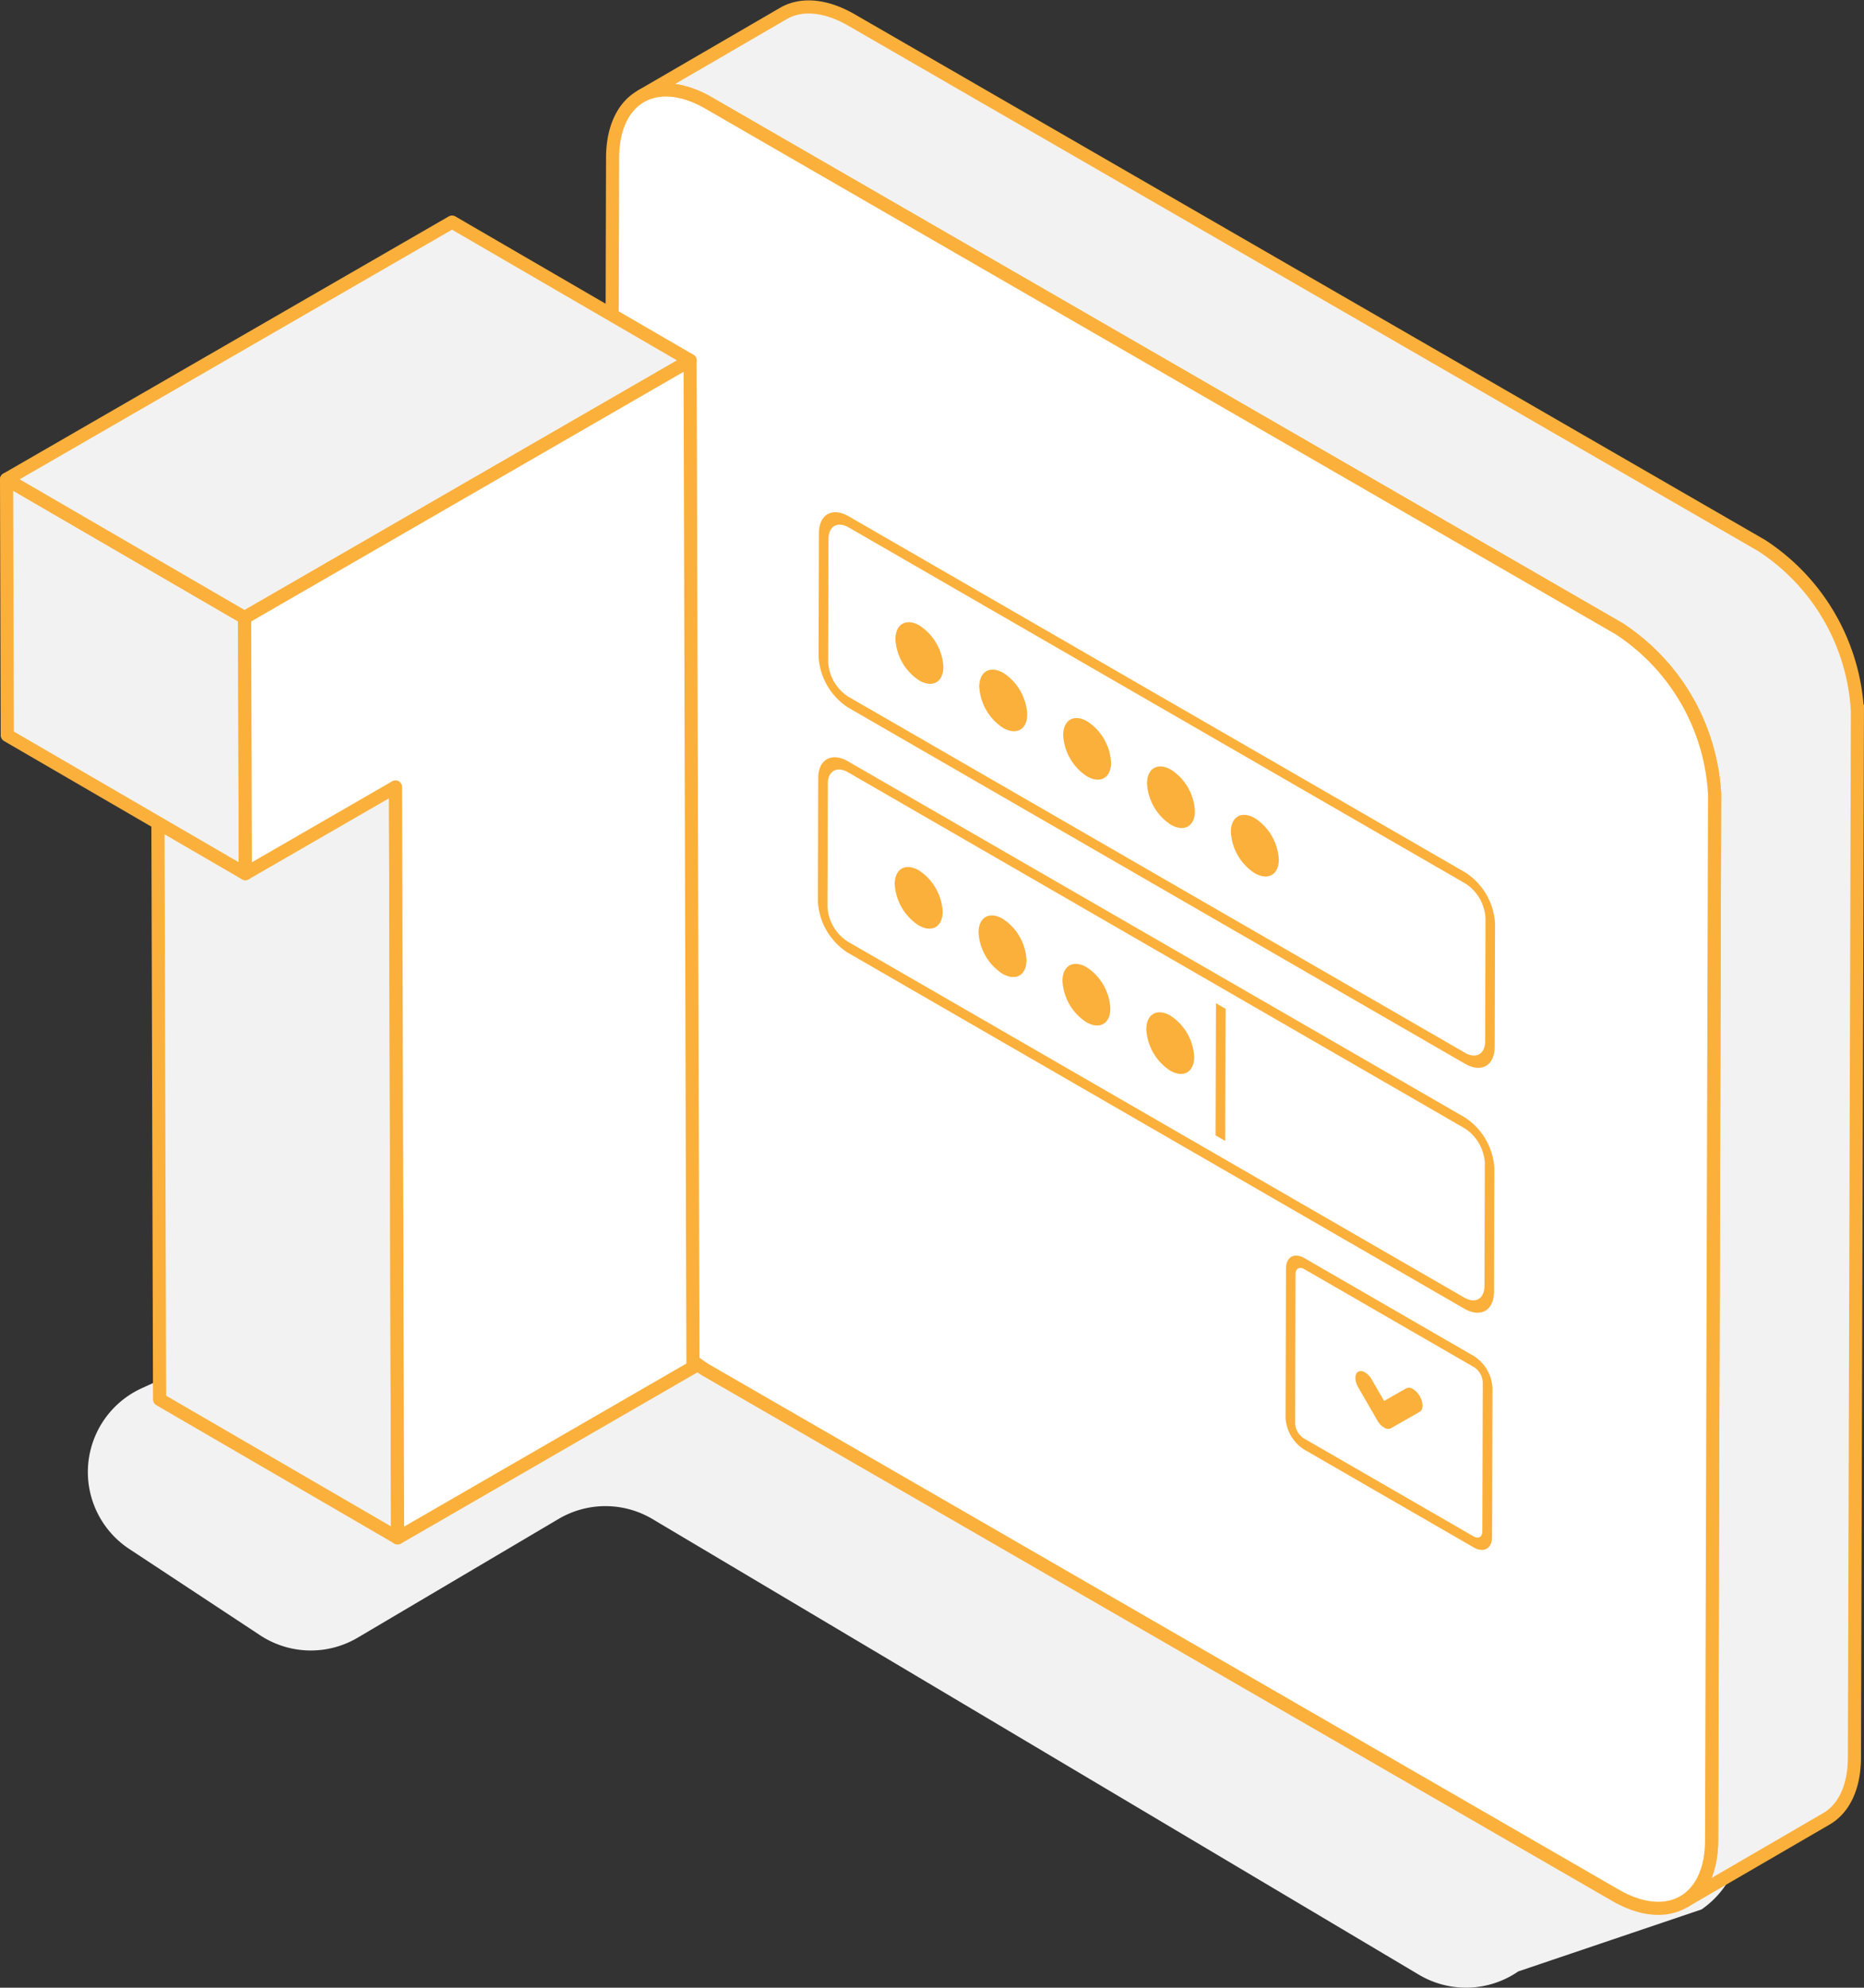 <svg xmlns="http://www.w3.org/2000/svg" width="142.065" height="151.474" viewBox="0 0 142.065 151.474">
  <rect x="0" y="0" width="142.065" height="151.474" fill="#333333" stroke="none"/>
  <g id="Group_204" data-name="Group 204" transform="translate(0.5 0.53)">
    <path id="Path_786" data-name="Path 786" d="M560.349,191.53l9.973,6.577a7.02,7.02,0,0,0,7.438.184l15.311-9.048a7.022,7.022,0,0,1,7.131-.007l58.47,34.758a7.024,7.024,0,0,0,7.544-.27L680.182,219a7.021,7.021,0,0,0-.754-12.017l-75.573-39.149a7.068,7.068,0,0,0-1.126-.465l-6.607-2.074a7.025,7.025,0,0,0-5.031.318l-29.8,13.674A7.022,7.022,0,0,0,560.349,191.53Z" transform="translate(-550.999 -74.02)" fill="#f2f2f2"/>
    <path id="Path_787" data-name="Path 787" d="M683.571,117.69,614.185,77.631c-2.021-1.168-3.86-1.272-5.19-.5L598.11,83.458c1.33-.773,3.169-.669,5.19.5l69.386,40.06a16.107,16.107,0,0,1,7.28,12.609l-.227,79.738c-.006,2.293-.824,3.91-2.136,4.673l10.885-6.326c1.313-.763,2.13-2.381,2.136-4.673l.227-79.738A16.109,16.109,0,0,0,683.571,117.69Z" transform="translate(-549.788 -76.636)" fill="#f2f2f2" stroke="#fbb03b" stroke-miterlimit="10" stroke-width="1"/>
    <g id="Group_144" data-name="Group 144" transform="translate(45.959 6.326)">
      <path id="Path_788" data-name="Path 788" d="M672.754,123.834a16.108,16.108,0,0,1,7.28,12.609l-.227,79.738c-.013,4.615-3.31,6.495-7.327,4.175L603.1,180.3a16.109,16.109,0,0,1-7.28-12.609l.226-79.738c.013-4.616,3.31-6.495,7.327-4.176Z" transform="translate(-595.815 -82.78)" fill="#fff" stroke="#fbb03b" stroke-linecap="round" stroke-linejoin="round" stroke-width="1.001"/>
    </g>
    <g id="Group_145" data-name="Group 145" transform="translate(11.5 48.899)">
      <path id="Path_789" data-name="Path 789" d="M580.651,191.891l-18.142-10.543-.162-57.22,18.142,10.543Z" transform="translate(-562.347 -124.128)" fill="#f2f2f2" stroke="#fbb03b" stroke-linecap="round" stroke-linejoin="round" stroke-width="1.001"/>
    </g>
    <g id="Group_146" data-name="Group 146" transform="translate(0 35.995)">
      <path id="Path_790" data-name="Path 790" d="M569.375,141.65l-18.142-10.543-.055-19.511,18.142,10.543Z" transform="translate(-551.178 -111.596)" fill="#f2f2f2" stroke="#fbb03b" stroke-linecap="round" stroke-linejoin="round" stroke-width="1.001"/>
    </g>
    <g id="Group_147" data-name="Group 147" transform="translate(0 16.392)">
      <path id="Path_791" data-name="Path 791" d="M569.319,122.7,551.178,112.16l33.953-19.6L603.273,103.1Z" transform="translate(-551.178 -92.557)" fill="#f2f2f2" stroke="#fbb03b" stroke-linecap="round" stroke-linejoin="round" stroke-width="1.001"/>
    </g>
    <g id="Group_148" data-name="Group 148" transform="translate(18.142 26.935)">
      <path id="Path_792" data-name="Path 792" d="M602.751,102.8l.217,76.731-22.509,13L580.3,135.3l-11.445,6.608L568.8,122.4Z" transform="translate(-568.797 -102.796)" fill="#fff" stroke="#fbb03b" stroke-linecap="round" stroke-linejoin="round" stroke-width="1.001"/>
    </g>
    <g id="Group_163" data-name="Group 163" transform="translate(61.835 38.514)">
      <g id="Group_149" data-name="Group 149" transform="translate(0.052)">
        <path id="Path_793" data-name="Path 793" d="M660.589,141.493a4.969,4.969,0,0,1,2.254,3.9l-.027,9.382c0,1.428-1.019,2.007-2.268,1.285l-47.009-27.141a4.963,4.963,0,0,1-2.254-3.9l.027-9.382c0-1.435,1.019-2.014,2.268-1.293Zm1.5,12.865.026-9.382a3.366,3.366,0,0,0-1.526-2.644l-47.009-27.141c-.841-.486-1.534-.1-1.537.875l-.026,9.382a3.367,3.367,0,0,0,1.526,2.637l47.009,27.141c.841.486,1.534.1,1.537-.868" transform="translate(-611.285 -114.042)" fill="#fbb03b"/>
      </g>
      <g id="Group_150" data-name="Group 150" transform="translate(40.969 65.443)">
        <path id="Path_794" data-name="Path 794" d="M655.412,178.973a1.482,1.482,0,0,1,.516.542c.281.5.28,1.024,0,1.186l-2.2,1.259a.535.535,0,0,1-.519-.056,1.48,1.48,0,0,1-.513-.541l-1.461-2.531c-.282-.488-.28-1.017,0-1.186a.537.537,0,0,1,.52.056,1.48,1.48,0,0,1,.513.541l.943,1.634,1.681-.959A.523.523,0,0,1,655.412,178.973Z" transform="translate(-651.025 -177.602)" fill="#fbb03b"/>
      </g>
      <g id="Group_151" data-name="Group 151" transform="translate(35.642 56.644)">
        <path id="Path_795" data-name="Path 795" d="M660.224,176.72a3.078,3.078,0,0,1,1.4,2.41l-.032,11.368c0,.883-.636,1.237-1.405.793l-12.943-7.473a3.061,3.061,0,0,1-1.389-2.406l.032-11.368c0-.884.629-1.241,1.4-.8Zm.627,13.353.033-11.368a1.455,1.455,0,0,0-.662-1.147l-12.943-7.473c-.369-.212-.665-.043-.666.38l-.033,11.368a1.457,1.457,0,0,0,.662,1.147l12.944,7.473c.368.212.664.043.665-.38" transform="translate(-645.851 -169.057)" fill="#fbb03b"/>
      </g>
      <g id="Group_152" data-name="Group 152" transform="translate(30.31 37.414)">
        <path id="Path_796" data-name="Path 796" d="M641.437,150.8l-.029,10.069-.736-.425.029-10.069Z" transform="translate(-640.672 -150.38)" fill="#fbb03b"/>
      </g>
      <g id="Group_153" data-name="Group 153" transform="translate(0 18.658)">
        <path id="Path_797" data-name="Path 797" d="M660.538,159.614a4.967,4.967,0,0,1,2.254,3.9l-.027,9.382c0,1.435-1.019,2.014-2.269,1.292l-47.008-27.14a4.969,4.969,0,0,1-2.254-3.9l.026-9.382c0-1.428,1.02-2.007,2.269-1.286Zm1.5,12.858.027-9.382a3.368,3.368,0,0,0-1.527-2.637l-47.008-27.141c-.842-.486-1.534-.1-1.537.868l-.027,9.382a3.372,3.372,0,0,0,1.527,2.644L660.5,173.347c.841.486,1.534.1,1.536-.875" transform="translate(-611.234 -132.163)" fill="#fbb03b"/>
      </g>
      <g id="Group_154" data-name="Group 154" transform="translate(5.91 8.373)">
        <path id="Path_798" data-name="Path 798" d="M618.808,122.424a4.019,4.019,0,0,1,1.821,3.156c0,1.155-.828,1.618-1.834,1.037a4.012,4.012,0,0,1-1.821-3.148C616.977,122.306,617.8,121.843,618.808,122.424Z" transform="translate(-616.974 -122.174)" fill="#fbb03b"/>
      </g>
      <g id="Group_155" data-name="Group 155" transform="translate(12.3 11.987)">
        <path id="Path_799" data-name="Path 799" d="M625.014,125.934a4,4,0,0,1,1.821,3.155c0,1.156-.822,1.622-1.834,1.038a4.014,4.014,0,0,1-1.821-3.148C623.183,125.816,624.008,125.353,625.014,125.934Z" transform="translate(-623.18 -125.684)" fill="#fbb03b"/>
      </g>
      <g id="Group_156" data-name="Group 156" transform="translate(18.696 15.677)">
        <path id="Path_800" data-name="Path 800" d="M631.22,129.517a4,4,0,0,1,1.821,3.155c0,1.156-.822,1.622-1.834,1.038a4,4,0,0,1-1.815-3.144C629.4,129.4,630.214,128.936,631.22,129.517Z" transform="translate(-629.392 -129.268)" fill="#fbb03b"/>
      </g>
      <g id="Group_157" data-name="Group 157" transform="translate(25.086 19.367)">
        <path id="Path_801" data-name="Path 801" d="M637.432,133.1a4,4,0,0,1,1.815,3.151c0,1.156-.822,1.622-1.828,1.041a4,4,0,0,1-1.821-3.148C635.6,132.986,636.42,132.519,637.432,133.1Z" transform="translate(-635.598 -132.852)" fill="#fbb03b"/>
      </g>
      <g id="Group_158" data-name="Group 158" transform="translate(31.475 23.056)">
        <path id="Path_802" data-name="Path 802" d="M643.638,136.687a4.015,4.015,0,0,1,1.821,3.155c0,1.155-.828,1.618-1.834,1.037a4,4,0,0,1-1.821-3.148C641.807,136.569,642.626,136.1,643.638,136.687Z" transform="translate(-641.804 -136.435)" fill="#fbb03b"/>
      </g>
      <g id="Group_159" data-name="Group 159" transform="translate(5.856 27.03)">
        <path id="Path_803" data-name="Path 803" d="M618.756,140.545a4.011,4.011,0,0,1,1.821,3.148c0,1.163-.827,1.626-1.833,1.045a4.016,4.016,0,0,1-1.822-3.155C616.926,140.427,617.75,139.964,618.756,140.545Z" transform="translate(-616.922 -140.295)" fill="#fbb03b"/>
      </g>
      <g id="Group_160" data-name="Group 160" transform="translate(12.246 30.719)">
        <path id="Path_804" data-name="Path 804" d="M624.962,144.128a4,4,0,0,1,1.821,3.148c0,1.163-.821,1.63-1.833,1.045a4.016,4.016,0,0,1-1.822-3.155C623.132,144.01,623.956,143.548,624.962,144.128Z" transform="translate(-623.128 -143.878)" fill="#fbb03b"/>
      </g>
      <g id="Group_161" data-name="Group 161" transform="translate(18.643 34.409)">
        <path id="Path_805" data-name="Path 805" d="M631.168,147.711a4,4,0,0,1,1.821,3.148c0,1.163-.821,1.63-1.834,1.045a4,4,0,0,1-1.814-3.152C629.344,147.6,630.162,147.13,631.168,147.711Z" transform="translate(-629.341 -147.461)" fill="#fbb03b"/>
      </g>
      <g id="Group_162" data-name="Group 162" transform="translate(25.033 38.1)">
        <path id="Path_806" data-name="Path 806" d="M637.38,151.3a4,4,0,0,1,1.815,3.143c0,1.163-.821,1.63-1.827,1.049a4,4,0,0,1-1.821-3.156C635.55,151.18,636.368,150.713,637.38,151.3Z" transform="translate(-635.547 -151.046)" fill="#fbb03b"/>
      </g>
    </g>
  </g>
</svg>
